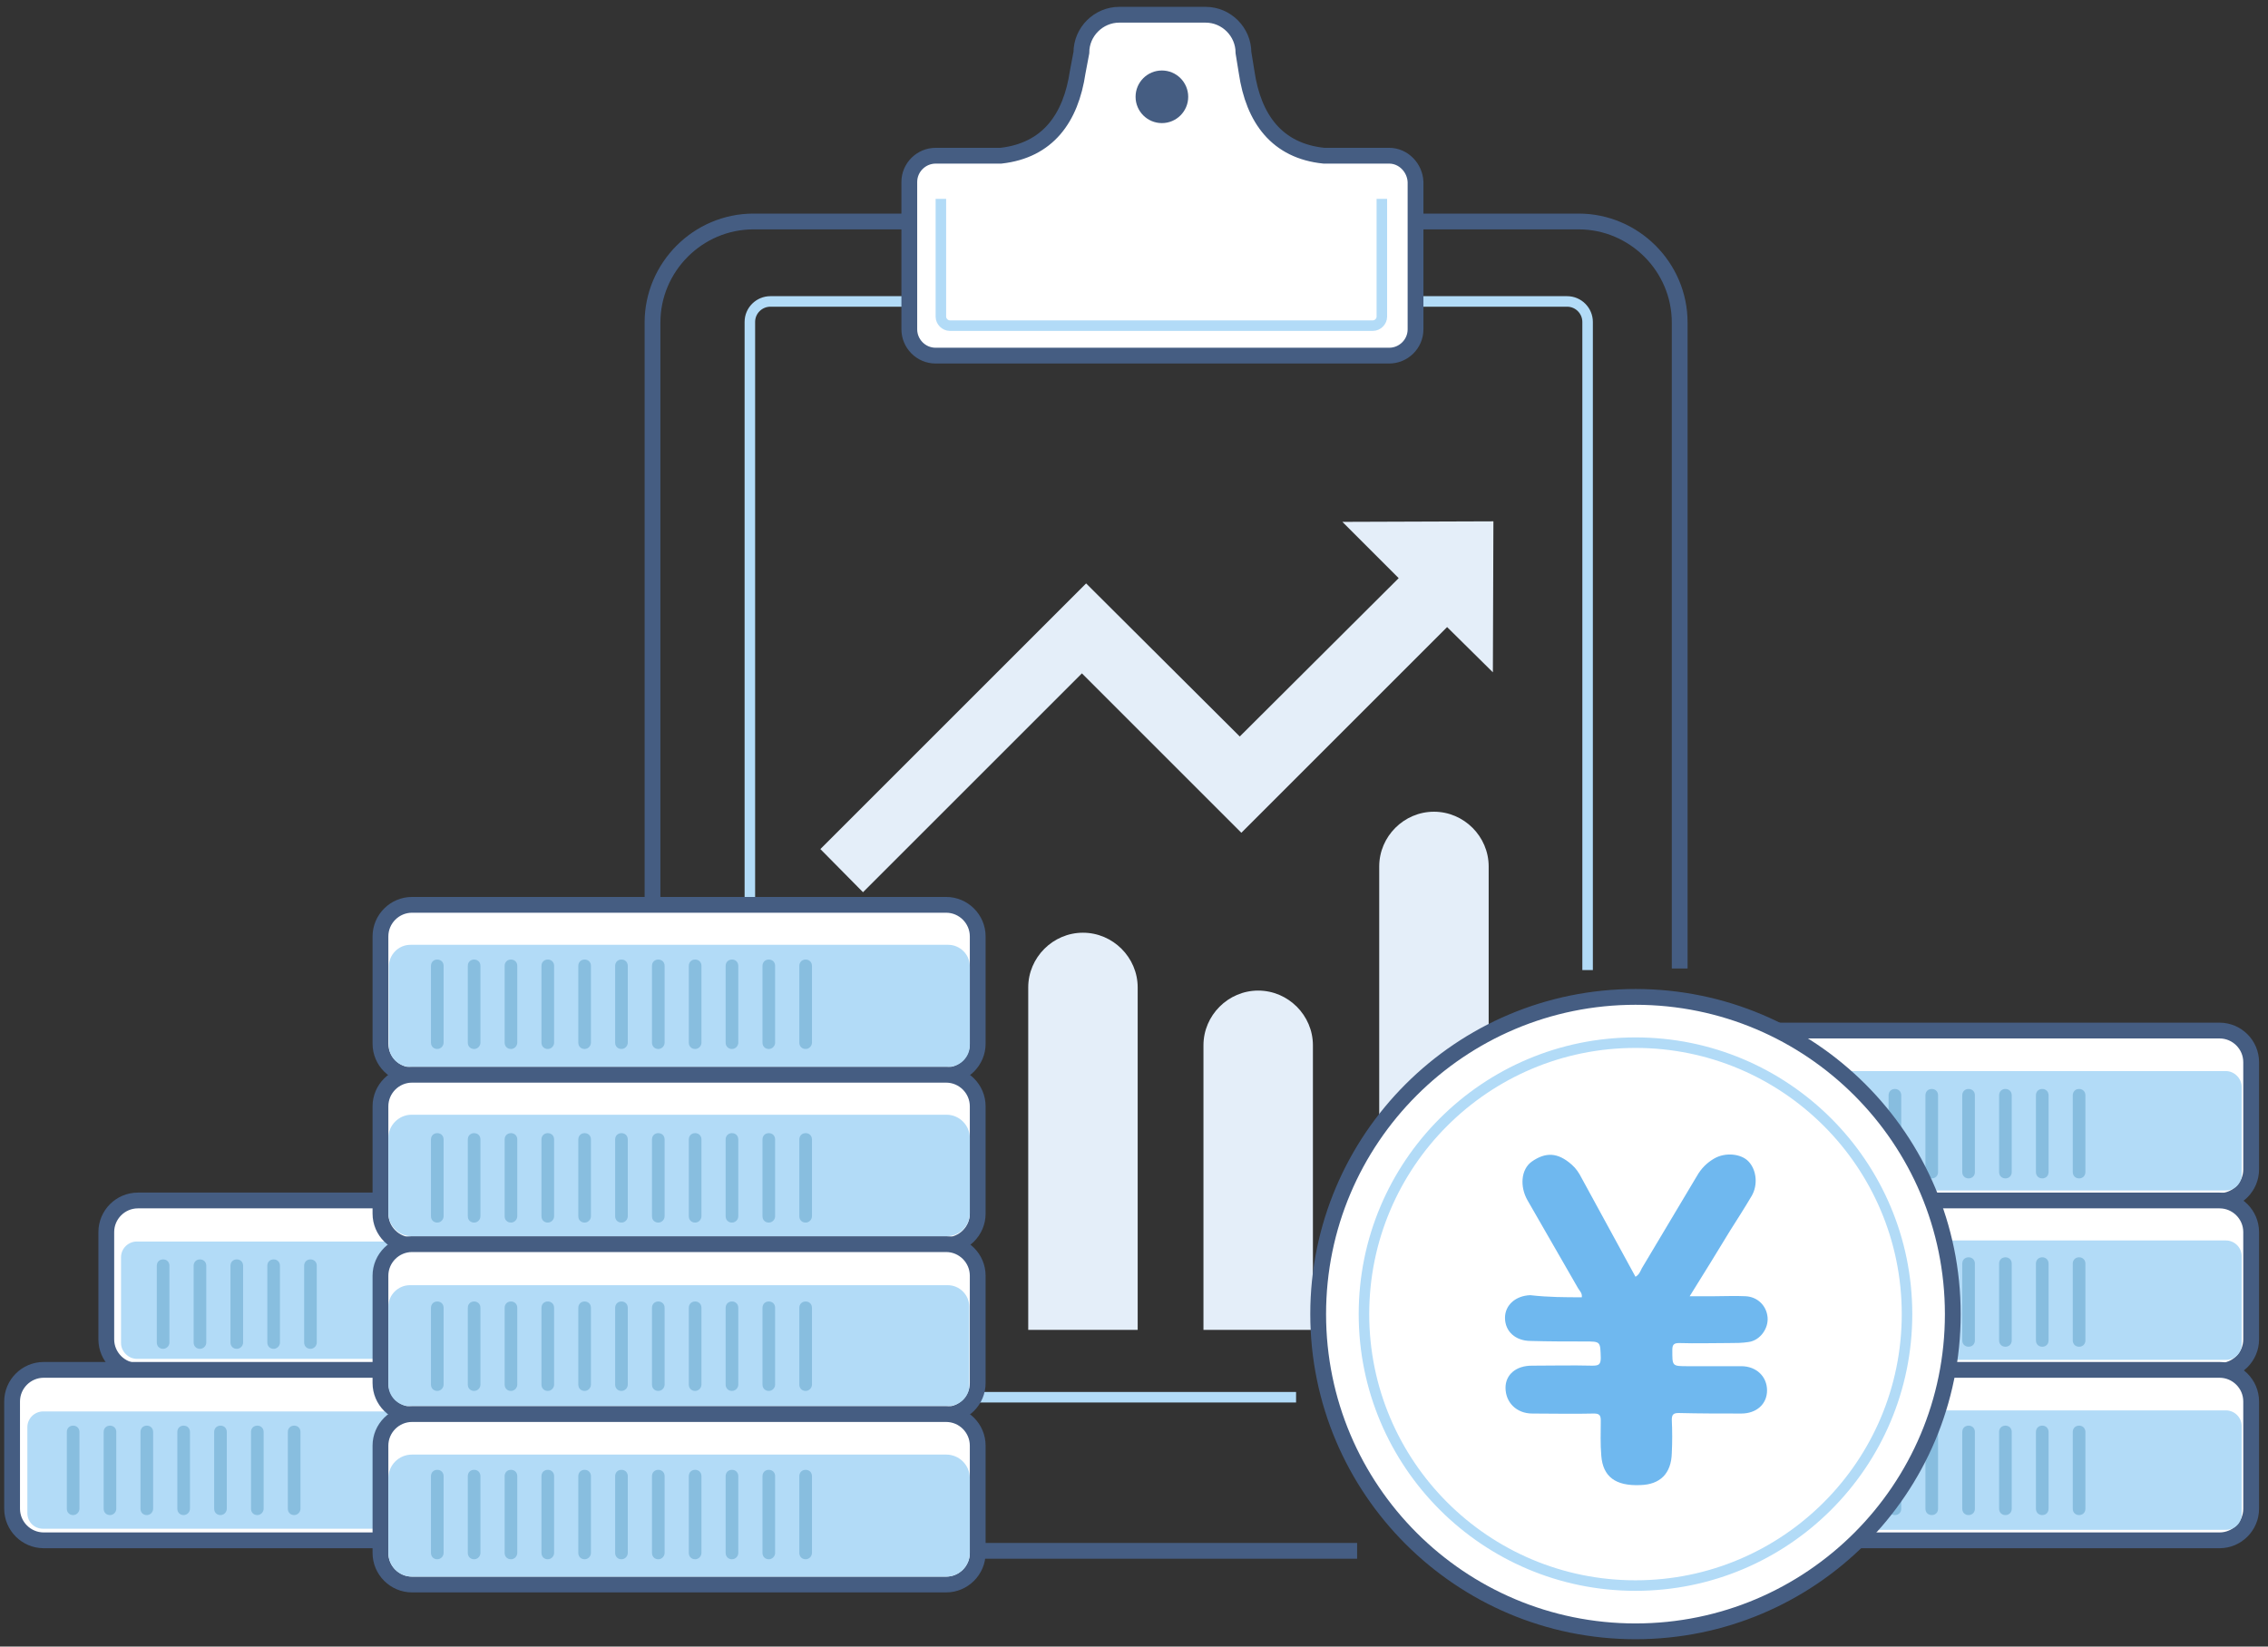 <?xml version="1.0" encoding="utf-8"?>
<!-- Generator: Adobe Illustrator 21.0.0, SVG Export Plug-In . SVG Version: 6.00 Build 0)  -->
<svg version="1.1" id="图层_1" xmlns="http://www.w3.org/2000/svg" xmlns:xlink="http://www.w3.org/1999/xlink" x="0px" y="0px"
	 viewBox="0 0 431 313" style="enable-background:new 0 0 431 313;" xml:space="preserve">
<rect x="0" y="0" width="431" height="313" fill="#333333" stroke="none"/>
<style type="text/css">
	.st0{fill:#FFFFFF;stroke:#455D82;stroke-width:3;stroke-miterlimit:10;}
	.st1{fill:#B2DBF7;}
	.st2{fill:#82A8CE;}
	.st3{opacity:0.25;fill:#0A6699;}
	.st4{fill:none;stroke:#455D82;stroke-width:3;stroke-miterlimit:10;}
	.st5{fill:#0B78FF;}
	.st6{fill:none;stroke:#B2DBF7;stroke-width:2;stroke-miterlimit:10;}
	.st7{fill:#AFCDF9;}
	.st8{fill:#455D82;}
	.st9{fill:#BFD8EF;}
	.st10{fill:#E4EEF9;}
	.st11{opacity:0.25;}
	.st12{fill:#0A6699;}
	.st13{opacity:0.68;fill:#2C97E8;}
</style>
<g>
	<g>
		<path class="st0" d="M421.8,228.3H320.3c-3.3,0-6-2.7-6-6v-20.4c0-3.3,2.7-6,6-6h101.5c3.3,0,6,2.7,6,6v20.4
			C427.8,225.6,425.1,228.3,421.8,228.3z"/>
		<path class="st1" d="M423,226.3H319c-1.7,0-3-1.3-3-3v-16.7c0-1.6,1.3-3,3-3h104c1.6,0,3,1.4,3,3v16.7
			C426,224.9,424.7,226.3,423,226.3z"/>
		<path class="st0" d="M421.8,260.6H320.3c-3.3,0-6-2.7-6-6v-20.4c0-3.3,2.7-6,6-6h101.5c3.3,0,6,2.7,6,6v20.4
			C427.8,257.9,425.1,260.6,421.8,260.6z"/>
		<path class="st1" d="M423,258.5H319c-1.7,0-3-1.3-3-3v-16.7c0-1.7,1.3-3,3-3h104c1.6,0,3,1.3,3,3v16.7
			C426,257.2,424.7,258.5,423,258.5z"/>
		<path class="st0" d="M421.8,292.8H320.3c-3.3,0-6-2.7-6-6v-20.4c0-3.3,2.7-6,6-6h101.5c3.3,0,6,2.7,6,6v20.4
			C427.8,290.1,425.1,292.8,421.8,292.8z"/>
		<path class="st1" d="M423,290.8H319c-1.7,0-3-1.4-3-3v-16.7c0-1.7,1.3-3,3-3h104c1.6,0,3,1.3,3,3v16.7
			C426,289.5,424.7,290.8,423,290.8z"/>
		<g>
			<path class="st2" d="M325.1,224L325.1,224c-0.7,0-1.2-0.5-1.2-1.2v-14.6c0-0.7,0.5-1.2,1.2-1.2h0c0.7,0,1.2,0.5,1.2,1.2v14.6
				C326.3,223.5,325.8,224,325.1,224z"/>
			<path class="st2" d="M332.1,224L332.1,224c-0.7,0-1.2-0.5-1.2-1.2v-14.6c0-0.7,0.5-1.2,1.2-1.2h0c0.7,0,1.2,0.5,1.2,1.2v14.6
				C333.3,223.5,332.8,224,332.1,224z"/>
			<path class="st2" d="M339.1,224L339.1,224c-0.7,0-1.2-0.5-1.2-1.2v-14.6c0-0.7,0.5-1.2,1.2-1.2h0c0.7,0,1.2,0.5,1.2,1.2v14.6
				C340.3,223.5,339.8,224,339.1,224z"/>
			<path class="st2" d="M346.1,224L346.1,224c-0.7,0-1.2-0.5-1.2-1.2v-14.6c0-0.7,0.5-1.2,1.2-1.2h0c0.7,0,1.2,0.5,1.2,1.2v14.6
				C347.3,223.5,346.8,224,346.1,224z"/>
			<path class="st2" d="M353.1,224L353.1,224c-0.7,0-1.2-0.5-1.2-1.2v-14.6c0-0.7,0.5-1.2,1.2-1.2h0c0.7,0,1.2,0.5,1.2,1.2v14.6
				C354.3,223.5,353.8,224,353.1,224z"/>
			<path class="st3" d="M360.1,224L360.1,224c-0.7,0-1.2-0.5-1.2-1.2v-14.6c0-0.7,0.5-1.2,1.2-1.2h0c0.7,0,1.2,0.5,1.2,1.2v14.6
				C361.3,223.5,360.8,224,360.1,224z"/>
			<path class="st3" d="M367.1,224L367.1,224c-0.7,0-1.2-0.5-1.2-1.2v-14.6c0-0.7,0.5-1.2,1.2-1.2h0c0.7,0,1.2,0.5,1.2,1.2v14.6
				C368.3,223.5,367.8,224,367.1,224z"/>
			<path class="st3" d="M374.1,224L374.1,224c-0.7,0-1.2-0.5-1.2-1.2v-14.6c0-0.7,0.5-1.2,1.2-1.2h0c0.7,0,1.2,0.5,1.2,1.2v14.6
				C375.3,223.5,374.8,224,374.1,224z"/>
			<path class="st3" d="M381.1,224L381.1,224c-0.7,0-1.2-0.5-1.2-1.2v-14.6c0-0.7,0.5-1.2,1.2-1.2h0c0.7,0,1.2,0.5,1.2,1.2v14.6
				C382.3,223.5,381.8,224,381.1,224z"/>
			<path class="st3" d="M388.1,224L388.1,224c-0.7,0-1.2-0.5-1.2-1.2v-14.6c0-0.7,0.5-1.2,1.2-1.2h0c0.7,0,1.2,0.5,1.2,1.2v14.6
				C389.3,223.5,388.8,224,388.1,224z"/>
			<path class="st3" d="M395.1,224L395.1,224c-0.7,0-1.2-0.5-1.2-1.2v-14.6c0-0.7,0.5-1.2,1.2-1.2h0c0.7,0,1.2,0.5,1.2,1.2v14.6
				C396.3,223.5,395.8,224,395.1,224z"/>
		</g>
		<g>
			<path class="st2" d="M325.1,256L325.1,256c-0.7,0-1.2-0.5-1.2-1.2v-14.6c0-0.7,0.5-1.2,1.2-1.2h0c0.7,0,1.2,0.5,1.2,1.2v14.6
				C326.3,255.5,325.8,256,325.1,256z"/>
			<path class="st2" d="M332.1,256L332.1,256c-0.7,0-1.2-0.5-1.2-1.2v-14.6c0-0.7,0.5-1.2,1.2-1.2h0c0.7,0,1.2,0.5,1.2,1.2v14.6
				C333.3,255.5,332.8,256,332.1,256z"/>
			<path class="st2" d="M339.1,256L339.1,256c-0.7,0-1.2-0.5-1.2-1.2v-14.6c0-0.7,0.5-1.2,1.2-1.2h0c0.7,0,1.2,0.5,1.2,1.2v14.6
				C340.3,255.5,339.8,256,339.1,256z"/>
			<path class="st2" d="M346.1,256L346.1,256c-0.7,0-1.2-0.5-1.2-1.2v-14.6c0-0.7,0.5-1.2,1.2-1.2h0c0.7,0,1.2,0.5,1.2,1.2v14.6
				C347.3,255.5,346.8,256,346.1,256z"/>
			<path class="st2" d="M353.1,256L353.1,256c-0.7,0-1.2-0.5-1.2-1.2v-14.6c0-0.7,0.5-1.2,1.2-1.2h0c0.7,0,1.2,0.5,1.2,1.2v14.6
				C354.3,255.5,353.8,256,353.1,256z"/>
			<path class="st2" d="M360.1,256L360.1,256c-0.7,0-1.2-0.5-1.2-1.2v-14.6c0-0.7,0.5-1.2,1.2-1.2h0c0.7,0,1.2,0.5,1.2,1.2v14.6
				C361.3,255.5,360.8,256,360.1,256z"/>
			<path class="st2" d="M367.1,256L367.1,256c-0.7,0-1.2-0.5-1.2-1.2v-14.6c0-0.7,0.5-1.2,1.2-1.2h0c0.7,0,1.2,0.5,1.2,1.2v14.6
				C368.3,255.5,367.8,256,367.1,256z"/>
			<path class="st3" d="M374.1,256L374.1,256c-0.7,0-1.2-0.5-1.2-1.2v-14.6c0-0.7,0.5-1.2,1.2-1.2h0c0.7,0,1.2,0.5,1.2,1.2v14.6
				C375.3,255.5,374.8,256,374.1,256z"/>
			<path class="st3" d="M381.1,256L381.1,256c-0.7,0-1.2-0.5-1.2-1.2v-14.6c0-0.7,0.5-1.2,1.2-1.2h0c0.7,0,1.2,0.5,1.2,1.2v14.6
				C382.3,255.5,381.8,256,381.1,256z"/>
			<path class="st3" d="M388.1,256L388.1,256c-0.7,0-1.2-0.5-1.2-1.2v-14.6c0-0.7,0.5-1.2,1.2-1.2h0c0.7,0,1.2,0.5,1.2,1.2v14.6
				C389.3,255.5,388.8,256,388.1,256z"/>
			<path class="st3" d="M395.1,256L395.1,256c-0.7,0-1.2-0.5-1.2-1.2v-14.6c0-0.7,0.5-1.2,1.2-1.2h0c0.7,0,1.2,0.5,1.2,1.2v14.6
				C396.3,255.5,395.8,256,395.1,256z"/>
		</g>
		<g>
			<path class="st2" d="M325.1,288L325.1,288c-0.7,0-1.2-0.5-1.2-1.2v-14.6c0-0.7,0.5-1.2,1.2-1.2h0c0.7,0,1.2,0.5,1.2,1.2v14.6
				C326.3,287.5,325.8,288,325.1,288z"/>
			<path class="st2" d="M332.1,288L332.1,288c-0.7,0-1.2-0.5-1.2-1.2v-14.6c0-0.7,0.5-1.2,1.2-1.2h0c0.7,0,1.2,0.5,1.2,1.2v14.6
				C333.3,287.5,332.8,288,332.1,288z"/>
			<path class="st2" d="M339.1,288L339.1,288c-0.7,0-1.2-0.5-1.2-1.2v-14.6c0-0.7,0.5-1.2,1.2-1.2h0c0.7,0,1.2,0.5,1.2,1.2v14.6
				C340.3,287.5,339.8,288,339.1,288z"/>
			<path class="st2" d="M346.1,288L346.1,288c-0.7,0-1.2-0.5-1.2-1.2v-14.6c0-0.7,0.5-1.2,1.2-1.2h0c0.7,0,1.2,0.5,1.2,1.2v14.6
				C347.3,287.5,346.8,288,346.1,288z"/>
			<path class="st2" d="M353.1,288L353.1,288c-0.7,0-1.2-0.5-1.2-1.2v-14.6c0-0.7,0.5-1.2,1.2-1.2h0c0.7,0,1.2,0.5,1.2,1.2v14.6
				C354.3,287.5,353.8,288,353.1,288z"/>
			<path class="st3" d="M360.1,288L360.1,288c-0.7,0-1.2-0.5-1.2-1.2v-14.6c0-0.7,0.5-1.2,1.2-1.2h0c0.7,0,1.2,0.5,1.2,1.2v14.6
				C361.3,287.5,360.8,288,360.1,288z"/>
			<path class="st3" d="M367.1,288L367.1,288c-0.7,0-1.2-0.5-1.2-1.2v-14.6c0-0.7,0.5-1.2,1.2-1.2h0c0.7,0,1.2,0.5,1.2,1.2v14.6
				C368.3,287.5,367.8,288,367.1,288z"/>
			<path class="st3" d="M374.1,288L374.1,288c-0.7,0-1.2-0.5-1.2-1.2v-14.6c0-0.7,0.5-1.2,1.2-1.2h0c0.7,0,1.2,0.5,1.2,1.2v14.6
				C375.3,287.5,374.8,288,374.1,288z"/>
			<path class="st3" d="M381.1,288L381.1,288c-0.7,0-1.2-0.5-1.2-1.2v-14.6c0-0.7,0.5-1.2,1.2-1.2h0c0.7,0,1.2,0.5,1.2,1.2v14.6
				C382.3,287.5,381.8,288,381.1,288z"/>
			<path class="st3" d="M388.1,288L388.1,288c-0.7,0-1.2-0.5-1.2-1.2v-14.6c0-0.7,0.5-1.2,1.2-1.2h0c0.7,0,1.2,0.5,1.2,1.2v14.6
				C389.3,287.5,388.8,288,388.1,288z"/>
			<path class="st3" d="M395.1,288L395.1,288c-0.7,0-1.2-0.5-1.2-1.2v-14.6c0-0.7,0.5-1.2,1.2-1.2h0c0.7,0,1.2,0.5,1.2,1.2v14.6
				C396.3,287.5,395.8,288,395.1,288z"/>
		</g>
	</g>
	<path class="st4" d="M257.9,294.8H143.2c-10.5,0-19.2-8.6-19.2-19.2V61.3c0-10.5,8.6-19.2,19.2-19.2h156.8
		c10.5,0,19.2,8.6,19.2,19.2v122.8"/>
	<circle class="st5" cx="150.7" cy="195.4" r="4.5"/>
	<path class="st6" d="M246.3,265.6h-99.9c-2.2,0-3.9-1.8-3.9-3.9V61.2c0-2.2,1.8-3.9,3.9-3.9h151.4c2.2,0,3.9,1.8,3.9,3.9v123.2"/>
	<path class="st0" d="M127.6,260.6H26.2c-3.3,0-6-2.7-6-6v-20.4c0-3.3,2.7-6,6-6h101.5c3.3,0,6,2.7,6,6v20.4
		C133.6,257.9,130.9,260.6,127.6,260.6z"/>
	<path class="st1" d="M128,258.3H26c-1.6,0-3-1.4-3-3v-16.3c0-1.7,1.4-3,3-3h102c1.7,0,3,1.3,3,3v16.3
		C131,257,129.6,258.3,128,258.3z"/>
	<path class="st0" d="M109.8,292.8H8.3c-3.3,0-6-2.7-6-6v-20.4c0-3.3,2.7-6,6-6h101.5c3.3,0,6,2.7,6,6v20.4
		C115.8,290.1,113.1,292.8,109.8,292.8z"/>
	<path class="st1" d="M110.1,290.6H8.2c-1.7,0-3-1.3-3-3v-16.3c0-1.7,1.4-3,3-3h102c1.7,0,3,1.3,3,3v16.3
		C113.1,289.3,111.8,290.6,110.1,290.6z"/>
	<path class="st7" d="M265.7,65.5h-88.5c-1.2,0-2.1-0.9-2.1-2.1V37.5c0-1.2,0.9-2.1,2.1-2.1h88.5c1.2,0,2.1,0.9,2.1,2.1v25.9
		C267.8,64.6,266.9,65.5,265.7,65.5z"/>
	<path class="st0" d="M264,29.6h-12.4c-8.9-0.9-13.4-7-14.7-15.9l-0.6-3.7c0-3.9-3.2-7.2-7.2-7.2h-16.4c-3.9,0-7.2,3.2-7.2,7.2
		l-0.7,3.7c-1.3,8.8-5.7,14.9-14.6,15.9h-12.4c-2.7,0-5,2.2-5,5v28c0,2.7,2.2,5,5,5H264c2.7,0,5-2.2,5-5v-28
		C268.9,31.9,266.7,29.6,264,29.6z"/>
	<circle class="st8" cx="220.8" cy="18.4" r="5"/>
	<path class="st6" d="M262.6,37.8v22.4c0,0.9-0.8,1.7-1.7,1.7h-80.4c-0.9,0-1.7-0.8-1.7-1.7V37.8"/>
	<g>
		<path class="st9" d="M182.8,252.8v-20.1c0-5.7-4.7-10.4-10.4-10.4c-5.7,0-10.4,4.7-10.4,10.4v20.1H182.8z"/>
		<path class="st10" d="M249.5,252.8v-54.1c0-5.7-4.7-10.4-10.4-10.4c-5.7,0-10.4,4.7-10.4,10.4v54.1H249.5z"/>
		<path class="st10" d="M216.2,252.8v-65.1c0-5.7-4.7-10.4-10.4-10.4c-5.7,0-10.4,4.7-10.4,10.4v65.1H216.2z"/>
		<path class="st10" d="M282.9,252.8v-88.1c0-5.7-4.7-10.4-10.4-10.4c-5.7,0-10.4,4.7-10.4,10.4v88.1H282.9z"/>
		<polygon class="st10" points="164,169.6 155.9,161.4 206.4,110.9 235.6,140 265.8,109.9 255.1,99.2 283.8,99.1 283.7,127.8 
			275,119.2 235.9,158.3 205.6,128 		"/>
	</g>
	<path class="st0" d="M179.8,204.4H78.3c-3.3,0-6-2.7-6-6V178c0-3.3,2.7-6,6-6h101.5c3.3,0,6,2.7,6,6v20.4
		C185.8,201.7,183.1,204.4,179.8,204.4z"/>
	<path class="st1" d="M180.2,202.8H78c-2.2,0-4.1-1.8-4.1-4.1v-15c0-2.2,1.8-4.1,4.1-4.1h102.2c2.2,0,4.1,1.8,4.1,4.1v15
		C184.3,200.9,182.5,202.8,180.2,202.8z"/>
	<path class="st0" d="M179.8,236.7H78.3c-3.3,0-6-2.7-6-6v-20.4c0-3.3,2.7-6,6-6h101.5c3.3,0,6,2.7,6,6v20.4
		C185.8,234,183.1,236.7,179.8,236.7z"/>
	<path class="st1" d="M179.9,235H78.2c-2.4,0-4.4-2-4.4-4.4v-14.3c0-2.4,2-4.4,4.4-4.4h101.7c2.4,0,4.4,2,4.4,4.4v14.3
		C184.3,233.1,182.3,235,179.9,235z"/>
	<path class="st0" d="M179.8,268.9H78.3c-3.3,0-6-2.7-6-6v-20.4c0-3.3,2.7-6,6-6h101.5c3.3,0,6,2.7,6,6v20.4
		C185.8,266.2,183.1,268.9,179.8,268.9z"/>
	<path class="st1" d="M180.1,267.3H77.9c-2.3,0-4.1-1.9-4.1-4.1v-14.8c0-2.3,1.9-4.1,4.1-4.1h102.2c2.3,0,4.1,1.9,4.1,4.1v14.8
		C184.3,265.4,182.4,267.3,180.1,267.3z"/>
	<path class="st0" d="M179.8,301.2H78.3c-3.3,0-6-2.7-6-6v-20.4c0-3.3,2.7-6,6-6h101.5c3.3,0,6,2.7,6,6v20.4
		C185.8,298.5,183.1,301.2,179.8,301.2z"/>
	<path class="st1" d="M179.8,299.7H78.3c-2.5,0-4.5-2-4.5-4.5V281c0-2.5,2-4.5,4.5-4.5h101.5c2.5,0,4.5,2,4.5,4.5v14.2
		C184.3,297.7,182.3,299.7,179.8,299.7z"/>
	<g class="st11">
		<path class="st12" d="M83.1,199.4L83.1,199.4c-0.7,0-1.2-0.5-1.2-1.2v-14.6c0-0.7,0.5-1.2,1.2-1.2h0c0.7,0,1.2,0.5,1.2,1.2v14.6
			C84.3,198.8,83.8,199.4,83.1,199.4z"/>
		<path class="st12" d="M90.1,199.4L90.1,199.4c-0.7,0-1.2-0.5-1.2-1.2v-14.6c0-0.7,0.5-1.2,1.2-1.2h0c0.7,0,1.2,0.5,1.2,1.2v14.6
			C91.3,198.8,90.8,199.4,90.1,199.4z"/>
		<path class="st12" d="M97.1,199.4L97.1,199.4c-0.7,0-1.2-0.5-1.2-1.2v-14.6c0-0.7,0.5-1.2,1.2-1.2h0c0.7,0,1.2,0.5,1.2,1.2v14.6
			C98.3,198.8,97.8,199.4,97.1,199.4z"/>
		<path class="st12" d="M104.1,199.4L104.1,199.4c-0.7,0-1.2-0.5-1.2-1.2v-14.6c0-0.7,0.5-1.2,1.2-1.2h0c0.7,0,1.2,0.5,1.2,1.2v14.6
			C105.3,198.8,104.8,199.4,104.1,199.4z"/>
		<path class="st12" d="M111.1,199.4L111.1,199.4c-0.7,0-1.2-0.5-1.2-1.2v-14.6c0-0.7,0.5-1.2,1.2-1.2h0c0.7,0,1.2,0.5,1.2,1.2v14.6
			C112.3,198.8,111.8,199.4,111.1,199.4z"/>
		<path class="st12" d="M118.1,199.4L118.1,199.4c-0.7,0-1.2-0.5-1.2-1.2v-14.6c0-0.7,0.5-1.2,1.2-1.2h0c0.7,0,1.2,0.5,1.2,1.2v14.6
			C119.3,198.8,118.8,199.4,118.1,199.4z"/>
		<path class="st12" d="M125.1,199.4L125.1,199.4c-0.7,0-1.2-0.5-1.2-1.2v-14.6c0-0.7,0.5-1.2,1.2-1.2h0c0.7,0,1.2,0.5,1.2,1.2v14.6
			C126.3,198.8,125.8,199.4,125.1,199.4z"/>
		<path class="st12" d="M132.1,199.4L132.1,199.4c-0.7,0-1.2-0.5-1.2-1.2v-14.6c0-0.7,0.5-1.2,1.2-1.2h0c0.7,0,1.2,0.5,1.2,1.2v14.6
			C133.3,198.8,132.8,199.4,132.1,199.4z"/>
		<path class="st12" d="M139.1,199.4L139.1,199.4c-0.7,0-1.2-0.5-1.2-1.2v-14.6c0-0.7,0.5-1.2,1.2-1.2h0c0.7,0,1.2,0.5,1.2,1.2v14.6
			C140.3,198.8,139.8,199.4,139.1,199.4z"/>
		<path class="st12" d="M146.1,199.4L146.1,199.4c-0.7,0-1.2-0.5-1.2-1.2v-14.6c0-0.7,0.5-1.2,1.2-1.2h0c0.7,0,1.2,0.5,1.2,1.2v14.6
			C147.3,198.8,146.8,199.4,146.1,199.4z"/>
		<path class="st12" d="M153.1,199.4L153.1,199.4c-0.7,0-1.2-0.5-1.2-1.2v-14.6c0-0.7,0.5-1.2,1.2-1.2h0c0.7,0,1.2,0.5,1.2,1.2v14.6
			C154.3,198.8,153.8,199.4,153.1,199.4z"/>
	</g>
	<g class="st11">
		<path class="st12" d="M83.1,232.4L83.1,232.4c-0.7,0-1.2-0.5-1.2-1.2v-14.6c0-0.7,0.5-1.2,1.2-1.2h0c0.7,0,1.2,0.5,1.2,1.2v14.6
			C84.3,231.8,83.8,232.4,83.1,232.4z"/>
		<path class="st12" d="M90.1,232.4L90.1,232.4c-0.7,0-1.2-0.5-1.2-1.2v-14.6c0-0.7,0.5-1.2,1.2-1.2h0c0.7,0,1.2,0.5,1.2,1.2v14.6
			C91.3,231.8,90.8,232.4,90.1,232.4z"/>
		<path class="st12" d="M97.1,232.4L97.1,232.4c-0.7,0-1.2-0.5-1.2-1.2v-14.6c0-0.7,0.5-1.2,1.2-1.2h0c0.7,0,1.2,0.5,1.2,1.2v14.6
			C98.3,231.8,97.8,232.4,97.1,232.4z"/>
		<path class="st12" d="M104.1,232.4L104.1,232.4c-0.7,0-1.2-0.5-1.2-1.2v-14.6c0-0.7,0.5-1.2,1.2-1.2h0c0.7,0,1.2,0.5,1.2,1.2v14.6
			C105.3,231.8,104.8,232.4,104.1,232.4z"/>
		<path class="st12" d="M111.1,232.4L111.1,232.4c-0.7,0-1.2-0.5-1.2-1.2v-14.6c0-0.7,0.5-1.2,1.2-1.2h0c0.7,0,1.2,0.5,1.2,1.2v14.6
			C112.3,231.8,111.8,232.4,111.1,232.4z"/>
		<path class="st12" d="M118.1,232.4L118.1,232.4c-0.7,0-1.2-0.5-1.2-1.2v-14.6c0-0.7,0.5-1.2,1.2-1.2h0c0.7,0,1.2,0.5,1.2,1.2v14.6
			C119.3,231.8,118.8,232.4,118.1,232.4z"/>
		<path class="st12" d="M125.1,232.4L125.1,232.4c-0.7,0-1.2-0.5-1.2-1.2v-14.6c0-0.7,0.5-1.2,1.2-1.2h0c0.7,0,1.2,0.5,1.2,1.2v14.6
			C126.3,231.8,125.8,232.4,125.1,232.4z"/>
		<path class="st12" d="M132.1,232.4L132.1,232.4c-0.7,0-1.2-0.5-1.2-1.2v-14.6c0-0.7,0.5-1.2,1.2-1.2h0c0.7,0,1.2,0.5,1.2,1.2v14.6
			C133.3,231.8,132.8,232.4,132.1,232.4z"/>
		<path class="st12" d="M139.1,232.4L139.1,232.4c-0.7,0-1.2-0.5-1.2-1.2v-14.6c0-0.7,0.5-1.2,1.2-1.2h0c0.7,0,1.2,0.5,1.2,1.2v14.6
			C140.3,231.8,139.8,232.4,139.1,232.4z"/>
		<path class="st12" d="M146.1,232.4L146.1,232.4c-0.7,0-1.2-0.5-1.2-1.2v-14.6c0-0.7,0.5-1.2,1.2-1.2h0c0.7,0,1.2,0.5,1.2,1.2v14.6
			C147.3,231.8,146.8,232.4,146.1,232.4z"/>
		<path class="st12" d="M153.1,232.4L153.1,232.4c-0.7,0-1.2-0.5-1.2-1.2v-14.6c0-0.7,0.5-1.2,1.2-1.2h0c0.7,0,1.2,0.5,1.2,1.2v14.6
			C154.3,231.8,153.8,232.4,153.1,232.4z"/>
	</g>
	<g class="st11">
		<path class="st12" d="M83.1,264.4L83.1,264.4c-0.7,0-1.2-0.5-1.2-1.2v-14.6c0-0.7,0.5-1.2,1.2-1.2h0c0.7,0,1.2,0.5,1.2,1.2v14.6
			C84.3,263.8,83.8,264.4,83.1,264.4z"/>
		<path class="st12" d="M90.1,264.4L90.1,264.4c-0.7,0-1.2-0.5-1.2-1.2v-14.6c0-0.7,0.5-1.2,1.2-1.2h0c0.7,0,1.2,0.5,1.2,1.2v14.6
			C91.3,263.8,90.8,264.4,90.1,264.4z"/>
		<path class="st12" d="M97.1,264.4L97.1,264.4c-0.7,0-1.2-0.5-1.2-1.2v-14.6c0-0.7,0.5-1.2,1.2-1.2h0c0.7,0,1.2,0.5,1.2,1.2v14.6
			C98.3,263.8,97.8,264.4,97.1,264.4z"/>
		<path class="st12" d="M104.1,264.4L104.1,264.4c-0.7,0-1.2-0.5-1.2-1.2v-14.6c0-0.7,0.5-1.2,1.2-1.2h0c0.7,0,1.2,0.5,1.2,1.2v14.6
			C105.3,263.8,104.8,264.4,104.1,264.4z"/>
		<path class="st12" d="M111.1,264.4L111.1,264.4c-0.7,0-1.2-0.5-1.2-1.2v-14.6c0-0.7,0.5-1.2,1.2-1.2h0c0.7,0,1.2,0.5,1.2,1.2v14.6
			C112.3,263.8,111.8,264.4,111.1,264.4z"/>
		<path class="st12" d="M118.1,264.4L118.1,264.4c-0.7,0-1.2-0.5-1.2-1.2v-14.6c0-0.7,0.5-1.2,1.2-1.2h0c0.7,0,1.2,0.5,1.2,1.2v14.6
			C119.3,263.8,118.8,264.4,118.1,264.4z"/>
		<path class="st12" d="M125.1,264.4L125.1,264.4c-0.7,0-1.2-0.5-1.2-1.2v-14.6c0-0.7,0.5-1.2,1.2-1.2h0c0.7,0,1.2,0.5,1.2,1.2v14.6
			C126.3,263.8,125.8,264.4,125.1,264.4z"/>
		<path class="st12" d="M132.1,264.4L132.1,264.4c-0.7,0-1.2-0.5-1.2-1.2v-14.6c0-0.7,0.5-1.2,1.2-1.2h0c0.7,0,1.2,0.5,1.2,1.2v14.6
			C133.3,263.8,132.8,264.4,132.1,264.4z"/>
		<path class="st12" d="M139.1,264.4L139.1,264.4c-0.7,0-1.2-0.5-1.2-1.2v-14.6c0-0.7,0.5-1.2,1.2-1.2h0c0.7,0,1.2,0.5,1.2,1.2v14.6
			C140.3,263.8,139.8,264.4,139.1,264.4z"/>
		<path class="st12" d="M146.1,264.4L146.1,264.4c-0.7,0-1.2-0.5-1.2-1.2v-14.6c0-0.7,0.5-1.2,1.2-1.2h0c0.7,0,1.2,0.5,1.2,1.2v14.6
			C147.3,263.8,146.8,264.4,146.1,264.4z"/>
		<path class="st12" d="M153.1,264.4L153.1,264.4c-0.7,0-1.2-0.5-1.2-1.2v-14.6c0-0.7,0.5-1.2,1.2-1.2h0c0.7,0,1.2,0.5,1.2,1.2v14.6
			C154.3,263.8,153.8,264.4,153.1,264.4z"/>
	</g>
	<g class="st11">
		<path class="st12" d="M83.1,296.4L83.1,296.4c-0.7,0-1.2-0.5-1.2-1.2v-14.6c0-0.7,0.5-1.2,1.2-1.2h0c0.7,0,1.2,0.5,1.2,1.2v14.6
			C84.3,295.8,83.8,296.4,83.1,296.4z"/>
		<path class="st12" d="M90.1,296.4L90.1,296.4c-0.7,0-1.2-0.5-1.2-1.2v-14.6c0-0.7,0.5-1.2,1.2-1.2h0c0.7,0,1.2,0.5,1.2,1.2v14.6
			C91.3,295.8,90.8,296.4,90.1,296.4z"/>
		<path class="st12" d="M97.1,296.4L97.1,296.4c-0.7,0-1.2-0.5-1.2-1.2v-14.6c0-0.7,0.5-1.2,1.2-1.2h0c0.7,0,1.2,0.5,1.2,1.2v14.6
			C98.3,295.8,97.8,296.4,97.1,296.4z"/>
		<path class="st12" d="M104.1,296.4L104.1,296.4c-0.7,0-1.2-0.5-1.2-1.2v-14.6c0-0.7,0.5-1.2,1.2-1.2h0c0.7,0,1.2,0.5,1.2,1.2v14.6
			C105.3,295.8,104.8,296.4,104.1,296.4z"/>
		<path class="st12" d="M111.1,296.4L111.1,296.4c-0.7,0-1.2-0.5-1.2-1.2v-14.6c0-0.7,0.5-1.2,1.2-1.2h0c0.7,0,1.2,0.5,1.2,1.2v14.6
			C112.3,295.8,111.8,296.4,111.1,296.4z"/>
		<path class="st12" d="M118.1,296.4L118.1,296.4c-0.7,0-1.2-0.5-1.2-1.2v-14.6c0-0.7,0.5-1.2,1.2-1.2h0c0.7,0,1.2,0.5,1.2,1.2v14.6
			C119.3,295.8,118.8,296.4,118.1,296.4z"/>
		<path class="st12" d="M125.1,296.4L125.1,296.4c-0.7,0-1.2-0.5-1.2-1.2v-14.6c0-0.7,0.5-1.2,1.2-1.2h0c0.7,0,1.2,0.5,1.2,1.2v14.6
			C126.3,295.8,125.8,296.4,125.1,296.4z"/>
		<path class="st12" d="M132.1,296.4L132.1,296.4c-0.7,0-1.2-0.5-1.2-1.2v-14.6c0-0.7,0.5-1.2,1.2-1.2h0c0.7,0,1.2,0.5,1.2,1.2v14.6
			C133.3,295.8,132.8,296.4,132.1,296.4z"/>
		<path class="st12" d="M139.1,296.4L139.1,296.4c-0.7,0-1.2-0.5-1.2-1.2v-14.6c0-0.7,0.5-1.2,1.2-1.2h0c0.7,0,1.2,0.5,1.2,1.2v14.6
			C140.3,295.8,139.8,296.4,139.1,296.4z"/>
		<path class="st12" d="M146.1,296.4L146.1,296.4c-0.7,0-1.2-0.5-1.2-1.2v-14.6c0-0.7,0.5-1.2,1.2-1.2h0c0.7,0,1.2,0.5,1.2,1.2v14.6
			C147.3,295.8,146.8,296.4,146.1,296.4z"/>
		<path class="st12" d="M153.1,296.4L153.1,296.4c-0.7,0-1.2-0.5-1.2-1.2v-14.6c0-0.7,0.5-1.2,1.2-1.2h0c0.7,0,1.2,0.5,1.2,1.2v14.6
			C154.3,295.8,153.8,296.4,153.1,296.4z"/>
	</g>
	<g class="st11">
		<path class="st12" d="M13.9,288L13.9,288c-0.7,0-1.2-0.5-1.2-1.2v-14.6c0-0.7,0.5-1.2,1.2-1.2h0c0.7,0,1.2,0.5,1.2,1.2v14.6
			C15.1,287.4,14.6,288,13.9,288z"/>
		<path class="st12" d="M20.9,288L20.9,288c-0.7,0-1.2-0.5-1.2-1.2v-14.6c0-0.7,0.5-1.2,1.2-1.2h0c0.7,0,1.2,0.5,1.2,1.2v14.6
			C22.1,287.4,21.6,288,20.9,288z"/>
		<path class="st12" d="M27.9,288L27.9,288c-0.7,0-1.2-0.5-1.2-1.2v-14.6c0-0.7,0.5-1.2,1.2-1.2h0c0.7,0,1.2,0.5,1.2,1.2v14.6
			C29.1,287.4,28.6,288,27.9,288z"/>
		<path class="st12" d="M34.9,288L34.9,288c-0.7,0-1.2-0.5-1.2-1.2v-14.6c0-0.7,0.5-1.2,1.2-1.2h0c0.7,0,1.2,0.5,1.2,1.2v14.6
			C36.1,287.4,35.6,288,34.9,288z"/>
		<path class="st12" d="M41.9,288L41.9,288c-0.7,0-1.2-0.5-1.2-1.2v-14.6c0-0.7,0.5-1.2,1.2-1.2h0c0.7,0,1.2,0.5,1.2,1.2v14.6
			C43.1,287.4,42.6,288,41.9,288z"/>
		<path class="st12" d="M48.9,288L48.9,288c-0.7,0-1.2-0.5-1.2-1.2v-14.6c0-0.7,0.5-1.2,1.2-1.2h0c0.7,0,1.2,0.5,1.2,1.2v14.6
			C50.1,287.4,49.6,288,48.9,288z"/>
		<path class="st12" d="M55.9,288L55.9,288c-0.7,0-1.2-0.5-1.2-1.2v-14.6c0-0.7,0.5-1.2,1.2-1.2h0c0.7,0,1.2,0.5,1.2,1.2v14.6
			C57.1,287.4,56.6,288,55.9,288z"/>
	</g>
	<g class="st11">
		<path class="st12" d="M31,256.4L31,256.4c-0.7,0-1.2-0.5-1.2-1.2v-14.6c0-0.7,0.5-1.2,1.2-1.2h0c0.7,0,1.2,0.5,1.2,1.2v14.6
			C32.2,255.9,31.6,256.4,31,256.4z"/>
		<path class="st12" d="M38,256.4L38,256.4c-0.7,0-1.2-0.5-1.2-1.2v-14.6c0-0.7,0.5-1.2,1.2-1.2h0c0.7,0,1.2,0.5,1.2,1.2v14.6
			C39.2,255.9,38.6,256.4,38,256.4z"/>
		<path class="st12" d="M45,256.4L45,256.4c-0.7,0-1.2-0.5-1.2-1.2v-14.6c0-0.7,0.5-1.2,1.2-1.2h0c0.7,0,1.2,0.5,1.2,1.2v14.6
			C46.2,255.9,45.6,256.4,45,256.4z"/>
		<path class="st12" d="M52,256.4L52,256.4c-0.7,0-1.2-0.5-1.2-1.2v-14.6c0-0.7,0.5-1.2,1.2-1.2h0c0.7,0,1.2,0.5,1.2,1.2v14.6
			C53.2,255.9,52.6,256.4,52,256.4z"/>
		<path class="st12" d="M59,256.4L59,256.4c-0.7,0-1.2-0.5-1.2-1.2v-14.6c0-0.7,0.5-1.2,1.2-1.2h0c0.7,0,1.2,0.5,1.2,1.2v14.6
			C60.2,255.9,59.6,256.4,59,256.4z"/>
	</g>
	<circle class="st0" cx="310.8" cy="249.8" r="60.3"/>
	<circle class="st6" cx="310.8" cy="249.8" r="51.6"/>
	<path class="st13" d="M300.6,246.6c0.1-0.8-0.4-1.2-0.7-1.7c-3.2-5.6-6.4-11.1-9.6-16.7c-1.5-2.6-1.3-5.9,0.8-7.4
		c2.6-1.8,4.9-1.8,7.6,0.6c0.8,0.7,1.4,1.6,1.9,2.6c3.4,6.2,6.8,12.5,10.2,18.7c0.7-0.4,0.9-1,1.2-1.6c3.5-5.9,7-11.7,10.5-17.6
		c0.8-1.4,1.9-2.5,3.3-3.3c2.1-1.2,5.1-0.9,6.5,0.6c1.5,1.6,1.8,4.4,0.6,6.5c-1.3,2.2-2.7,4.4-4.1,6.6c-2.5,4.1-5,8.2-7.7,12.5
		c1.8,0,3.3,0,4.8,0c1.9,0,3.8-0.1,5.8,0c2.3,0.1,4,1.8,4.2,4c0.2,2.1-1.4,4.4-3.6,4.7c-1.2,0.2-2.5,0.2-3.8,0.2
		c-3.1,0-6.2,0.1-9.4,0c-1,0-1.3,0.3-1.3,1.3c0,3.1-0.1,3.1,3,3.1c3.4,0,6.7,0,10.1,0c2.9,0,4.9,2,4.9,4.6c0,2.6-2,4.4-4.9,4.4
		c-4,0-7.9,0-11.9-0.1c-1,0-1.3,0.3-1.3,1.3c0.1,2.1,0.1,4.2,0,6.3c-0.1,3.9-2.2,6-6,6.1c-4.7,0.2-7.1-1.6-7.4-5.6
		c-0.2-2.2-0.1-4.4-0.1-6.7c0-1-0.3-1.3-1.3-1.3c-3.9,0.1-7.8,0-11.7,0c-3,0-5.1-2.1-5.1-4.9c0-2.5,2-4.2,5-4.2
		c3.8,0,7.7-0.1,11.5,0c1.2,0,1.6-0.2,1.6-1.5c-0.1-3.1,0-3.1-3-3.1c-3.4,0-6.8,0-10.3-0.1c-2.9,0-4.9-1.8-4.9-4.4
		c0-2.4,2-4.2,4.8-4.3C294.3,246.6,297.5,246.6,300.6,246.6z"/>
</g>
</svg>
